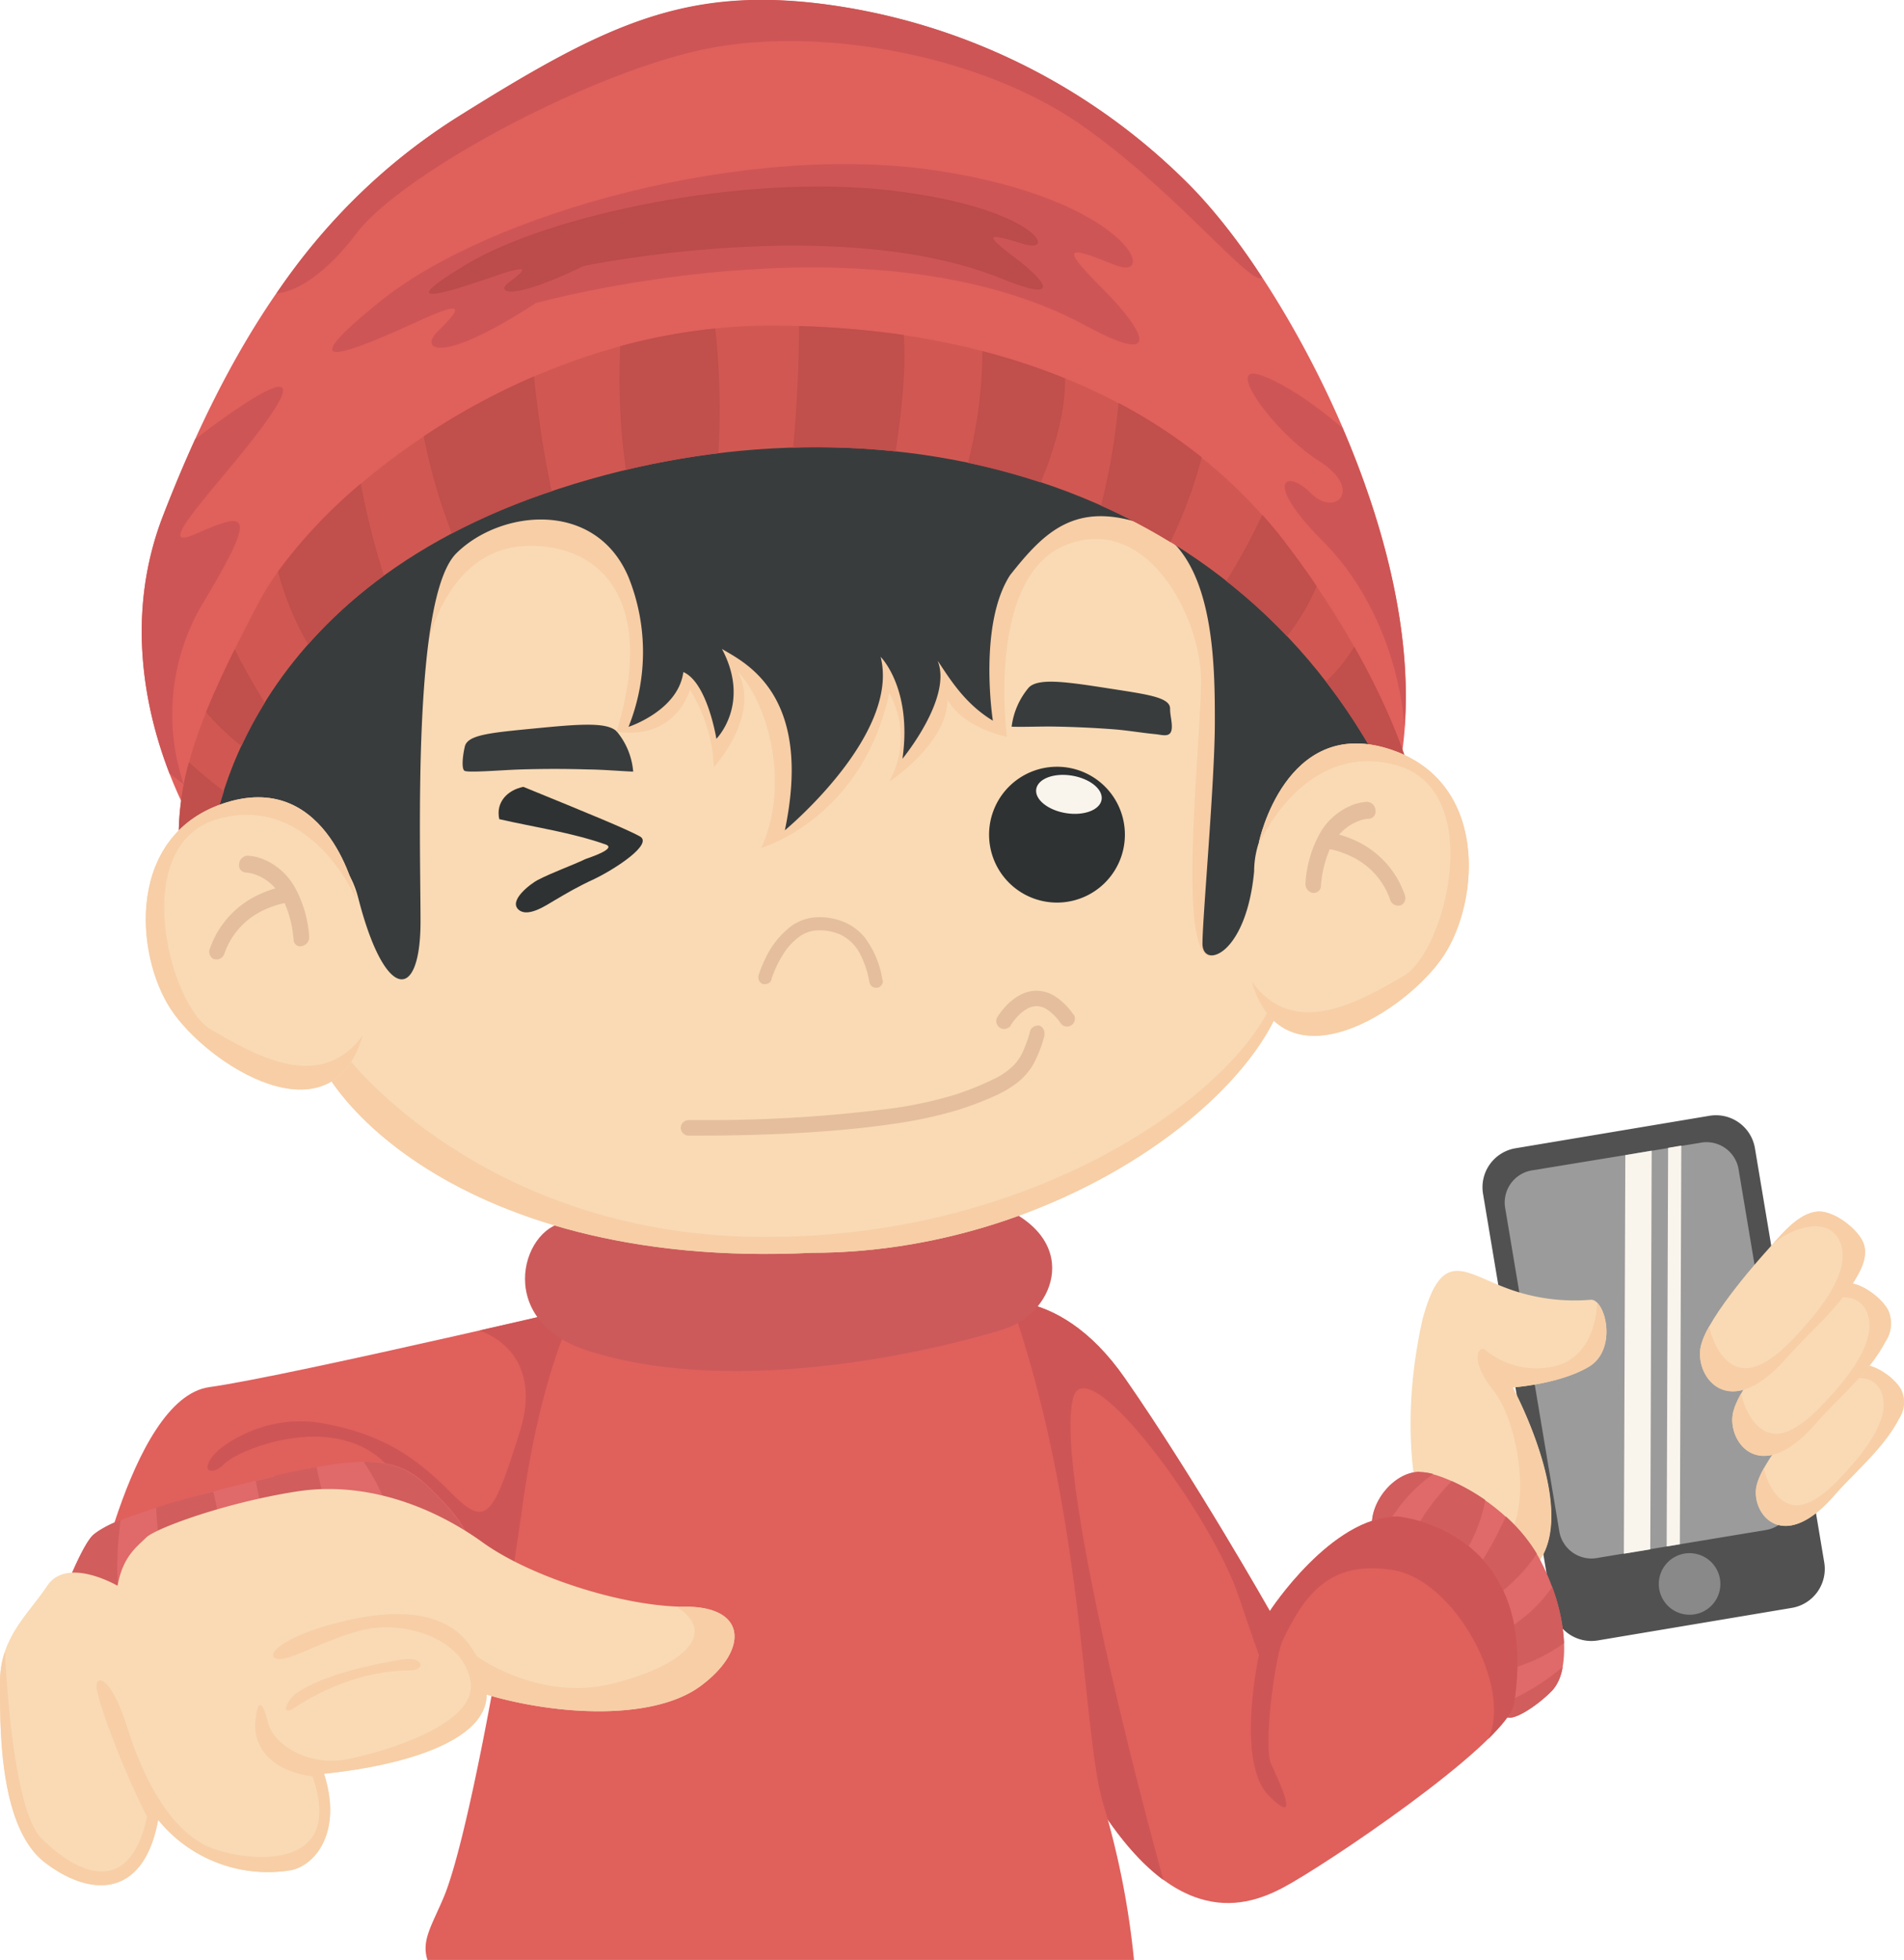 <svg xmlns="http://www.w3.org/2000/svg" viewBox="0 0 261.61 269.24"><defs><style>.cls-1{fill:#e0605c;}.cls-2{fill:#ce5555;}.cls-3{fill:#515151;}.cls-4{fill:#9b9b9b;}.cls-5{fill:#898989;}.cls-6{fill:#f9f5ed;}.cls-7{fill:#f9dab4;}.cls-8{fill:#f7cea6;}.cls-9{fill:#e06969;}.cls-10{fill:#d15d5d;}.cls-11{fill:#cc5a5a;}.cls-12{fill:#393c3d;}.cls-13{fill:#2f3233;}.cls-14{fill:#e5be9e;}.cls-15{fill:#d15852;}.cls-16{fill:#c14f4c;}.cls-17{fill:#bc4b4b;}</style></defs><title>资源 211</title><g id="图层_2" data-name="图层 2"><g id="Layer_1" data-name="Layer 1"><path class="cls-1" d="M75.46,221.31l13-43.76s-48.6,11.47-59.69,13-16.68,32.83-16.68,32.83Z"/><path class="cls-2" d="M87.08,182.13,76.8,180.26c-3.22.75-6.91,1.6-10.79,2.48l-.06.09s9.06,2.56,5.43,14S66.86,210,62,205.09s-9.43-8.08-17.73-9.58a17.84,17.84,0,0,0-11,1.64c-1.56.76-4.17,2.3-4.71,4.08-.3,1,.88,1.25,2.27-.14,2.34-2.34,18.86-8.75,24.75,3.77,2.28,5.12,3.94,13,4.69,17l15.23-.51Z"/><path class="cls-3" d="M250.65,214.63a5.43,5.43,0,0,1-4.46,6.25l-26.65,4.47a5.43,5.43,0,0,1-6.25-4.47L203.77,164a5.43,5.43,0,0,1,4.46-6.26l26.64-4.46a5.43,5.43,0,0,1,6.26,4.46Z"/><path class="cls-4" d="M246.35,205.21a4.49,4.49,0,0,1-3.89,5L219.59,214a4.49,4.49,0,0,1-5.31-3.45l-7.5-44.8a4.48,4.48,0,0,1,3.89-5L233.55,157a4.47,4.47,0,0,1,5.3,3.45Z"/><path class="cls-5" d="M236.37,217.31a4.23,4.23,0,1,1-4.49-3.94A4.24,4.24,0,0,1,236.37,217.31Z"/><path class="cls-6" d="M223.32,158.68l-.2,54.76,3.63-.6.19-54.77Zm5.88-1-.2,54.76,1.81-.3.2-54.77Z"/><path class="cls-7" d="M195.77,209.55s-4.18-11-.32-28.29c2.56-9.54,5.46-6.7,11.05-4.5a26.59,26.59,0,0,0,12.07,1.79c2-.13,3.77,6.86-.31,9.24s-10.4,2.8-10.4,2.8,8.78,16.19,3.74,23.71S197.2,215.8,195.77,209.55Z"/><path class="cls-8" d="M219.46,179c-.07,1.8-.76,8.09-6.79,8.87a11,11,0,0,1-8.63-2.46c-.72-.63-2.34,1.21,1.2,5.67s5.81,18.13.43,21.5S195,207,195,207a22,22,0,0,0,.73,2.55c1.43,6.25,10.79,12.28,15.83,4.75s-3.74-23.71-3.74-23.71,6.32-.41,10.4-2.8C221.69,185.79,221,180.52,219.46,179Z"/><path class="cls-7" d="M249.38,192.4s-7.34,8.12-8.06,11.82,3.6,9.34,10.6,1.32c3-3.39,6.88-6.57,9-10.61a4.11,4.11,0,0,0,.34-4c-.87-1.61-3.56-3.55-5.45-3.44C253.17,187.65,251,190.67,249.38,192.4Z"/><path class="cls-8" d="M260.88,194.93a4.11,4.11,0,0,0,.34-4c-.87-1.61-3.56-3.55-5.45-3.44-2.42.14-4.52,2.77-6.06,4.53h0c1.8-2.07,7.1-4.41,8.73-.9s-2.41,8.33-4.13,10.3-5.24,6-8.17,5.28-3.79-5-3.79-5a9.33,9.33,0,0,0-1,2.5c-.72,3.7,3.6,9.34,10.6,1.32C254.87,202.15,258.8,199,260.88,194.93Z"/><path class="cls-7" d="M246.81,181.46s-7.9,8.68-8.7,12.66,3.76,10.12,11.29,1.54c3.18-3.62,7.39-7,9.65-11.34a4.49,4.49,0,0,0,.4-4.31c-.91-1.75-3.76-3.87-5.78-3.77C250.89,176.37,248.5,179.61,246.81,181.46Z"/><path class="cls-8" d="M259.05,184.32a4.49,4.49,0,0,0,.4-4.31c-.91-1.75-3.76-3.87-5.78-3.77-2.59.12-4.85,2.94-6.5,4.82h0c1.93-2.2,7.61-4.68,9.31-.88s-2.65,9-4.49,11.07-5.65,6.43-8.76,5.61-4-5.42-4-5.42a9.93,9.93,0,0,0-1.12,2.68c-.8,4,3.76,10.12,11.29,1.54C252.58,192,256.79,188.64,259.05,184.32Z"/><path class="cls-7" d="M242.72,171.86s-8.22,9-9.05,13.17,3.9,10.52,11.74,1.59c3.3-3.76,7.69-7.29,10-11.79.74-1.42,1.2-3,.41-4.48-1-1.81-3.91-4-6-3.92C247,166.57,244.47,169.93,242.72,171.86Z"/><path class="cls-8" d="M255.45,174.83c.74-1.42,1.2-3,.41-4.48-1-1.81-3.91-4-6-3.92-2.7.13-5,3.06-6.77,5h0c2-2.3,7.92-4.87,9.69-.92s-2.75,9.33-4.67,11.52-5.87,6.68-9.11,5.83-4.16-5.64-4.16-5.64a10.07,10.07,0,0,0-1.16,2.79c-.84,4.14,3.9,10.52,11.74,1.59C248.71,182.86,253.1,179.33,255.45,174.83Z"/><path class="cls-9" d="M188.5,209.39s12.09,1.78,15.84,8c2.57,4.53,4.25,11.8,2.64,16.22-1.83,4.89,4,1.06,6.34-1.43s2.34-10-1.58-17.66-13.36-12.3-16.68-12.3S188.5,206,188.5,209.39Z"/><path class="cls-10" d="M213.32,232.18a6.26,6.26,0,0,0,1.39-3.19,30.28,30.28,0,0,1-7.8,4.84C205.35,238.37,211,234.63,213.32,232.18Zm-18.26-30c-3.32,0-6.56,3.77-6.56,7.17,0,0,.77.11,2,.39a21,21,0,0,1,6.43-7.26A7.78,7.78,0,0,0,195.06,202.22Zm16.08,11.23a22.66,22.66,0,0,0-4.23-5.09,52.42,52.42,0,0,1-4,7.25,9.46,9.46,0,0,1,1.4,1.78c.36.64.71,1.33,1,2.06A23.73,23.73,0,0,0,211.14,213.45Zm-4.27,10.46a24.16,24.16,0,0,1,.74,5.36,23.83,23.83,0,0,0,7.29-3.51,25.67,25.67,0,0,0-1.62-7.71A20.17,20.17,0,0,1,206.87,223.91Zm-7.36-20.43a30,30,0,0,0-5.36,7.29,26.48,26.48,0,0,1,6.74,3.14,21.1,21.1,0,0,0,3.19-7.81A28.07,28.07,0,0,0,199.51,203.48Z"/><path class="cls-1" d="M134.32,179.06s10.56-3.63,20.22,10.26,19.92,32,19.92,32,8.45-13,17.51-13c0,0,19.92,1.51,16,26-1.82,5.74-26,22-31.7,25s-16,6-27.77-15.39S116.81,184.79,134.32,179.06Z"/><path class="cls-2" d="M192,208.33c-9.06,0-17.51,13-17.51,13s-10.26-18.11-19.92-32-20.22-10.26-20.22-10.26c-17.51,5.73,2.41,43.46,14.18,64.89,4,7.25,7.8,11.7,11.32,14.3h0s-15.39-55.2-12.37-66.37c2.11-6.64,19.16,16.45,22.79,27.62,1.35,4.08,2.71,7.85,2.71,7.85s-3.24,14.71,1.36,19.32,1.36-2,.3-4.38.46-14,1.51-16.75c3-6.34,6.44-11.31,15.27-9.86,8.52,1.4,16.44,16.13,13.06,23.2,1.86-1.83,3.15-3.43,3.52-4.59C211.89,209.84,192,208.33,192,208.33Z"/><path class="cls-1" d="M151.52,247.57c-3-10.56-2.41-41-13.43-70.93-35.77,0-57.5.15-57.5.15s-5.73,8.3-8.75,29.73S64,253.31,61,260.55c-1.68,4-3.13,6-2.27,8.69h97.08A114,114,0,0,0,151.52,247.57Z"/><path class="cls-11" d="M78.18,167.89s25.92,9.15,58.16-2.6c12.62,4.56,8.69,15,1.75,17.24s-36.37,10-57.8,2.86C67.61,181,72,167.89,78.18,167.89Z"/><path class="cls-9" d="M7.55,222s3.28-9.17,5.2-11.09,10.75-4.75,25-8.15,17.49-2.15,21.68,2,8.82,9.73-.46,9.73S3.15,232,7.55,222Z"/><path class="cls-10" d="M16.57,208.82a12.72,12.72,0,0,0-3.82,2.08C10.83,212.82,7.55,222,7.55,222c-1.58,3.58,3.37,3.64,10.79,2.25C15.42,220.91,16,213.09,16.57,208.82Zm42.82-4c-2.57-2.57-4.8-4-9.41-4,2.1,3.13,4.79,8.3,4.85,14.26a23.17,23.17,0,0,1,4.1-.54C68.21,214.52,63.57,209,59.39,204.79Zm-21.68-2-2.55.62c.76,4.16,2.29,10.87,4.85,15.45,2.56-.7,5.05-1.38,7.35-2-1-3.84-2.9-10.74-3.87-15.33C41.79,201.82,39.88,202.23,37.71,202.75Zm-16.24,4.36c.14,3.3.71,9,2.83,13.45a11.85,11.85,0,0,0,1.27,2.08c2.43-.59,5-1.25,7.5-1.93-.89-4.3-2.93-11.77-3.75-15.85Q24.83,206,21.47,207.11Z"/><path class="cls-7" d="M16.15,217.84s-6.94-4.07-9.66,0S0,224.93,0,231.12-.15,251,6.19,255.87,19.77,260.7,21.73,250a19.43,19.43,0,0,0,18.11,6.94c3.47-.6,7.25-5.28,4.68-13.28,10.57-1.06,22.34-4.38,22.34-10.87,9.66,2.87,22.94,3.62,29.43-1.2s6.49-10.87-2.12-10.87-21.35-4.15-27.84-8.83-15.77-8.53-25.58-7-19.4,5.06-20.68,6.34S16.9,213.77,16.15,217.84Z"/><path class="cls-8" d="M40.37,234.67s7.13-5.21,16-5.21c2.15,0,1.92-2-1.25-1.47s-10.63,1.91-14.6,4.75C39,234.22,38.85,235.64,40.37,234.67Z"/><path class="cls-8" d="M94.17,220.71h-.81l-.23.14c5.3,3.45,1.19,7.87-8.92,10.43s-18.71-3.76-18.71-3.76h0a14.07,14.07,0,0,0-1.21-1.83c-4.3-5.58-13.28-4.15-19.47-2.34s-8.52,4.15-6.71,4.53,7.54-3.25,12.67-4.15,13,1.43,13.89,7.32-12,9.66-17.06,10.64-10-1.89-10.79-5.06-1.43-3.17-1.73-.15,1.66,6.72,7.85,7.55c4.37,12.45-7.47,12-13.44,10s-9.88-9.89-12-16.68-4.23-7.39-4.23-5.73,3.32,10.86,6.94,17.95c-2.56,11.78-10.26,7.25-14.49,3s-5-25.37-5.05-25.67A13.13,13.13,0,0,0,0,231.12c0,6.19-.15,19.92,6.19,24.75S19.77,260.7,21.73,250a19.43,19.43,0,0,0,18.11,6.94c3.47-.6,7.25-5.28,4.68-13.28,10.57-1.06,22.34-4.38,22.34-10.87,9.66,2.87,22.94,3.62,29.43-1.2S102.78,220.71,94.17,220.71Z"/><path class="cls-1" d="M27.35,114.61S13.63,93.49,22.41,70.83s20.36-42.1,40.25-54.59,31-18,50-15.73a86.56,86.56,0,0,1,50.88,25c14.11,14.11,37.35,57.13,27.1,86.16C102.75,113.55,27.35,114.61,27.35,114.61Z"/><path class="cls-7" d="M46.47,112.57S45,127,42.46,139.4c-1.75,8.61,19.12,35.16,69.08,32.7,37,0,68-26,65.49-41.64S166.13,70,166.13,70s-49-38.24-113.7,0C49.06,94,46.47,112.57,46.47,112.57Z"/><path class="cls-8" d="M175.51,139.18l-1.16-.5c-6.58,13-33.92,31.87-70.88,31.23s-55.36-24.23-55.36-24.23l-3.61,1.23C51,158,72.25,174,111.54,172.1,142.24,172.1,168.76,154.2,175.51,139.18Z"/><path class="cls-12" d="M87,106a9.84,9.84,0,0,0-2.26-5.52c-1.34-1.33-5.24-1-11.31-.41s-9.17.87-9.56,2.47c-.29,1.21-.48,3-.07,3.33s5.12-.09,7.82-.17q4.57-.14,9.15,0C82.82,105.72,84.9,105.91,87,106Z"/><path class="cls-12" d="M139,99.83a10.27,10.27,0,0,1,2.38-5.41c1.31-1.27,4.94-.79,10.58.09s8.88,1.25,8.81,2.89c0,.89.3,1.79.23,2.66-.11,1.35-1.29.88-2.28.79-1.88-.18-3.75-.51-5.64-.66q-4.11-.31-8.24-.38C142.91,99.78,141,99.88,139,99.83Z"/><path class="cls-13" d="M83.19,116c1.68.58-2.36,1.86-2.72,2-2.12,1-4.52,1.82-6.61,2.9-.91.48-4.13,2.86-2.54,4.12,1.27,1,3.7-.64,4.78-1.28,1.85-1.09,3.28-1.94,5.58-3,2.94-1.42,8.12-4.82,6.23-5.85s-6.7-3-16-6.8c-2.19.44-3.82,2.12-3.31,4.44C73.35,113.62,78.54,114.36,83.19,116Z"/><path class="cls-13" d="M154.56,114.66a9.33,9.33,0,1,1-9.33-9.33A9.32,9.32,0,0,1,154.56,114.66Z"/><path class="cls-6" d="M151.36,109.86c-.24,1.42-2.44,2.24-4.91,1.84s-4.31-1.89-4.07-3.31,2.43-2.25,4.91-1.84S151.59,108.44,151.36,109.86Z"/><path class="cls-14" d="M104.18,134.06v0h0Zm17.06.54h0a12.88,12.88,0,0,0-2.45-5.85,7.4,7.4,0,0,0-2.61-2,8.71,8.71,0,0,0-3.71-.75h0a6.49,6.49,0,0,0-3.91,1.34,11.9,11.9,0,0,0-3.35,4.23,16,16,0,0,0-1,2.48v0a.75.75,0,0,0,0,.26.91.91,0,0,0,.67.88.73.73,0,0,0,.25,0,.92.92,0,0,0,.89-.66h0s0,0,0-.1a15.15,15.15,0,0,1,1.65-3.43,8.36,8.36,0,0,1,2.06-2.25,4.58,4.58,0,0,1,2.78-.95,7,7,0,0,1,2.94.58,5.9,5.9,0,0,1,2.67,2.56,13.18,13.18,0,0,1,1.34,4,.92.92,0,0,0,.91.75h.17a.93.93,0,0,0,.76-.91A1.1,1.1,0,0,0,121.24,134.6Z"/><path class="cls-14" d="M142.83,140.89a1,1,0,0,0-.3,0,1.09,1.09,0,0,0-1,.78,17.37,17.37,0,0,1-1.08,3,6.69,6.69,0,0,1-1.07,1.57,9.67,9.67,0,0,1-2.84,2,41,41,0,0,1-5.41,2.17,57.06,57.06,0,0,1-8.69,1.87,196,196,0,0,1-25.71,1.59H94.62a1.09,1.09,0,0,0-1.08,1.06v0A1.08,1.08,0,0,0,94.6,156h2.05c3.07,0,9.24-.07,15.94-.54,3.34-.24,6.82-.58,10.12-1.07a59,59,0,0,0,9-1.94h0a47.91,47.91,0,0,0,5.2-2,15.45,15.45,0,0,0,2.65-1.56,8.92,8.92,0,0,0,2.51-2.86,18.4,18.4,0,0,0,1.43-3.71,1.54,1.54,0,0,0,0-.3A1.09,1.09,0,0,0,142.83,140.89Zm4.64-1.54a8.92,8.92,0,0,0-2.49-2.47,4.76,4.76,0,0,0-2.56-.78h0a4.92,4.92,0,0,0-2.31.61,8.13,8.13,0,0,0-2.25,1.89,9.23,9.23,0,0,0-.6.79,3.09,3.09,0,0,0-.22.34h0a1.06,1.06,0,0,0,.39,1.47,1,1,0,0,0,.54.15,1.09,1.09,0,0,0,.73-.28l.06,0,.14-.28.17-.25h0a8.17,8.17,0,0,1,.94-1.11,5.36,5.36,0,0,1,1.15-.87,2.72,2.72,0,0,1,1.27-.34,2.56,2.56,0,0,1,1.43.45,7,7,0,0,1,1.87,1.89,1.07,1.07,0,0,0,.88.46,1.08,1.08,0,0,0,.88-1.71Z"/><path class="cls-8" d="M58.88,88.17S61.59,75.29,72.37,75s17.74,8.19,12.34,25.49c0,0,7.39,1.71,10.1-5.72a21.77,21.77,0,0,1,3.28,10.61s6.54-7.1,3.27-13.11c3.86,3.85,7.41,15.11,3.24,24.21,0,0,13.88-4,17.58-21.28a12.49,12.49,0,0,1,0,12.18s8-5.24,8-11.26c2.31,4,8.17,5.09,8.17,5.09s-2.93-22,8.17-26.37,18.51,10,18.51,18.66-3.6,39.41,1.74,37.83l6-59.31s-34-23.36-74-19.52S57.1,67.93,58.88,88.17Z"/><path class="cls-12" d="M28.38,119s17.22-9.76,20.86,4.42,8.54,14.29,8.54,3.18S56.65,82,62.71,76s19.12-7.4,23.65,3.29a27.57,27.57,0,0,1,0,20.56s6.83-2.21,7.53-7.53c3.31,1.44,4.54,9.17,4.54,9.17s4.78-4.78.77-12.34c3.09,1.86,12.57,6.17,8.64,24.91,0,0,15.86-13.11,13.16-23.83,0,0,4.37,4.32,3,14,0,0,6.91-8.38,4.83-13.47,1.62,2.39,3.66,5.87,7.59,8.24,0,0-2.05-13.16,2.37-20,4.71-5.95,9-10.29,18.57-6.9s9.56,19.12,9.56,27.14-1.7,26.83-1.7,30.38,6,1.7,7.1-9.92c0-8,8-15.68,18.35-16.76,0,0-3.77-22.75-42.41-41-39.47-19.12-79.37-1.24-88.13,5.62C60.11,67.62,24.88,84.82,28.38,119Z"/><path class="cls-2" d="M163.5,25.49a86.56,86.56,0,0,0-50.88-25c-19-2.31-30.07,3.24-50,15.73A84.27,84.27,0,0,0,38,40.29c.09,0,4.68.08,11-8.25S82.24,9.26,98.28,6.48s37,1.55,50,10.49S172,39.52,173.42,38.14A81.86,81.86,0,0,0,163.5,25.49Z"/><path class="cls-2" d="M26.73,73.41c-7.09,3.08,7.09-10.49,11.41-17.89s-11.32,4.82-11.33,4.83q-2.32,5.1-4.4,10.48c-5.39,13.91-2.3,27.23.89,35.45l1.95,1.47A29.88,29.88,0,0,1,28,82.66C35.67,69.85,33.82,70.32,26.73,73.41Z"/><path class="cls-2" d="M184.47,58.8s-6.42-5.65-11.35-7.29,1.95,7.92,8.12,11.82,2.26,7.82-1.13,4.42-6.68-1.75,1.64,6.58c7.54,7.54,10.7,18.1,11.23,25.52C194,86.61,190.1,71.9,184.47,58.8Z"/><path class="cls-15" d="M29,116.58S31.26,82.87,74.8,67.81s94-4,115.8,39.21l3-1.23S190.18,92.53,176.92,75,140.84,45,106.61,44.73,43.38,67.86,35.52,82.81,24,106.71,24.63,117.37Z"/><path class="cls-16" d="M38.19,78.53a40.88,40.88,0,0,0,4.14,10,64,64,0,0,1,10.43-9.46,104.59,104.59,0,0,1-3.18-12.64A69.29,69.29,0,0,0,38.19,78.53ZM28.31,97.84a32.68,32.68,0,0,0,4.87,4.63,57,57,0,0,1,3.21-5.94c-1.28-2.07-2.82-4.69-4.14-7.35C30.71,92.3,29.39,95.16,28.31,97.84Zm-3.68,19.53,4.41-.79a37,37,0,0,1,1.73-7.89c-1.81-1.35-3.48-2.78-4.81-4A37.91,37.91,0,0,0,24.63,117.37ZM186.07,88.83a22.51,22.51,0,0,1-3.89,4.8A83.7,83.7,0,0,1,190.6,107l3-1.23S191.87,99.06,186.07,88.83ZM173.44,70.71a90.44,90.44,0,0,1-4.95,9.11,77.42,77.42,0,0,1,8.35,7.59,30.58,30.58,0,0,0,4.08-6.87q-1.83-2.72-4-5.59C175.83,73.5,174.67,72.08,173.44,70.71ZM109.79,44.79c0,3.8-.21,10.16-.82,16.7a104.82,104.82,0,0,1,14.09.52c.74-4.76,1.5-11.23,1.11-16A125.73,125.73,0,0,0,109.79,44.79ZM133,63.58a94.54,94.54,0,0,1,10,2.7c1.55-3.72,3.42-9.27,3.34-14.3a89.85,89.85,0,0,0-11.35-3.74A64.88,64.88,0,0,1,133,63.58ZM58.22,59.94a77.48,77.48,0,0,0,3.86,13.34A92.06,92.06,0,0,1,74.8,67.81l1-.32A147.31,147.31,0,0,1,73.38,51.7,95.51,95.51,0,0,0,58.22,59.94Zm93.05,9.52a83.27,83.27,0,0,1,9.54,5,62.41,62.41,0,0,0,4.31-11.64,71.62,71.62,0,0,0-11.44-7.47A88.8,88.8,0,0,1,151.27,69.46ZM85.22,47.55a89.1,89.1,0,0,0,.78,17,116,116,0,0,1,12.71-2.29,103,103,0,0,0-.43-17.14A81,81,0,0,0,85.22,47.55Z"/><path class="cls-2" d="M73.61,41.64s46.16-12.85,75.56,3.09c10.79,5.85,8.17.77,2.15-5.25s-4.31-5.55,1.86-3.08,1.85-8.95-24.37-12.95-61.45,5.8-76.48,17.88-.93,5.55,5.86,2.47,4.16-.46,1.85,1.85S60.35,50.28,73.61,41.64Z"/><path class="cls-17" d="M80.18,36.54s35.13-7.35,57.5,1.76c8.22,3.34,6.22.44,1.64-3s-3.28-3.17,1.41-1.76,1.41-5.11-18.54-7.4S75.42,29.46,64,36.36s-.7,3.17,4.46,1.41,3.17-.27,1.41,1.06S70.08,41.47,80.18,36.54Z"/><path class="cls-7" d="M48.86,123S45.22,106,31.25,110.19,18.5,131.06,23.5,138.66s22,18.51,26.37,3.59C49.71,132.81,48.86,123,48.86,123Z"/><path class="cls-8" d="M31.25,110.19C45.22,106,48.86,123,48.86,123l0,.32s-6.13-14.24-18.75-10.87-6.87,25.71-1.11,29,14.92,8.9,20.84.79c-4.35,14.92-21.37,4-26.37-3.59S17.28,114.44,31.25,110.19Z"/><path class="cls-14" d="M42.48,128.7a16.27,16.27,0,0,0-1.75-6.4,1.14,1.14,0,0,0-.12-.22,8.85,8.85,0,0,0-4.33-4,6.53,6.53,0,0,0-2.25-.53,1.21,1.21,0,0,0-1.17,1.14,1,1,0,0,0,1,1.18h.07a5.41,5.41,0,0,1,1.47.39,6.56,6.56,0,0,1,2.44,1.78,14.83,14.83,0,0,0-2.28.86,12.76,12.76,0,0,0-6.46,6.73,7.46,7.46,0,0,0-.27.71,1.11,1.11,0,0,0,.56,1.42l.06,0a1.14,1.14,0,0,0,1.39-.79c.07-.18.14-.37.22-.56A10.24,10.24,0,0,1,36.29,125a11.83,11.83,0,0,1,2.47-.86l.35-.08a15.32,15.32,0,0,1,1.22,5,1,1,0,0,0,.62.9,1,1,0,0,0,.55,0A1.25,1.25,0,0,0,42.48,128.7Z"/><path class="cls-7" d="M173,115.62s3.64-17.06,17.61-12.81,12.75,20.86,7.75,28.47-22,18.51-26.37,3.58C172.14,125.43,173,115.62,173,115.62Z"/><path class="cls-8" d="M190.6,102.81c-14-4.25-17.61,12.81-17.61,12.81s0,.12,0,.32c0,0,6.13-14.23,18.75-10.86s6.87,25.71,1.11,29S177.9,143,172,134.86c4.35,14.93,21.37,4,26.37-3.58S204.56,107.06,190.6,102.81Z"/><path class="cls-14" d="M179.37,121.32a16.32,16.32,0,0,1,1.75-6.41,2.39,2.39,0,0,1,.12-.22,8.87,8.87,0,0,1,4.33-4,6.69,6.69,0,0,1,2.25-.54,1.22,1.22,0,0,1,1.17,1.15,1,1,0,0,1-1,1.18h-.07a5,5,0,0,0-1.47.39,6.56,6.56,0,0,0-2.44,1.78,15.79,15.79,0,0,1,2.28.85,12.78,12.78,0,0,1,6.46,6.74c.09.22.19.46.27.71a1.11,1.11,0,0,1-.56,1.42l-.07,0a1.15,1.15,0,0,1-1.39-.79c-.06-.19-.13-.37-.21-.56a10.24,10.24,0,0,0-5.25-5.43,12.8,12.8,0,0,0-2.47-.87l-.35-.07a15.26,15.26,0,0,0-1.22,5,1,1,0,0,1-1.17,1A1.26,1.26,0,0,1,179.37,121.32Z"/></g></g></svg>